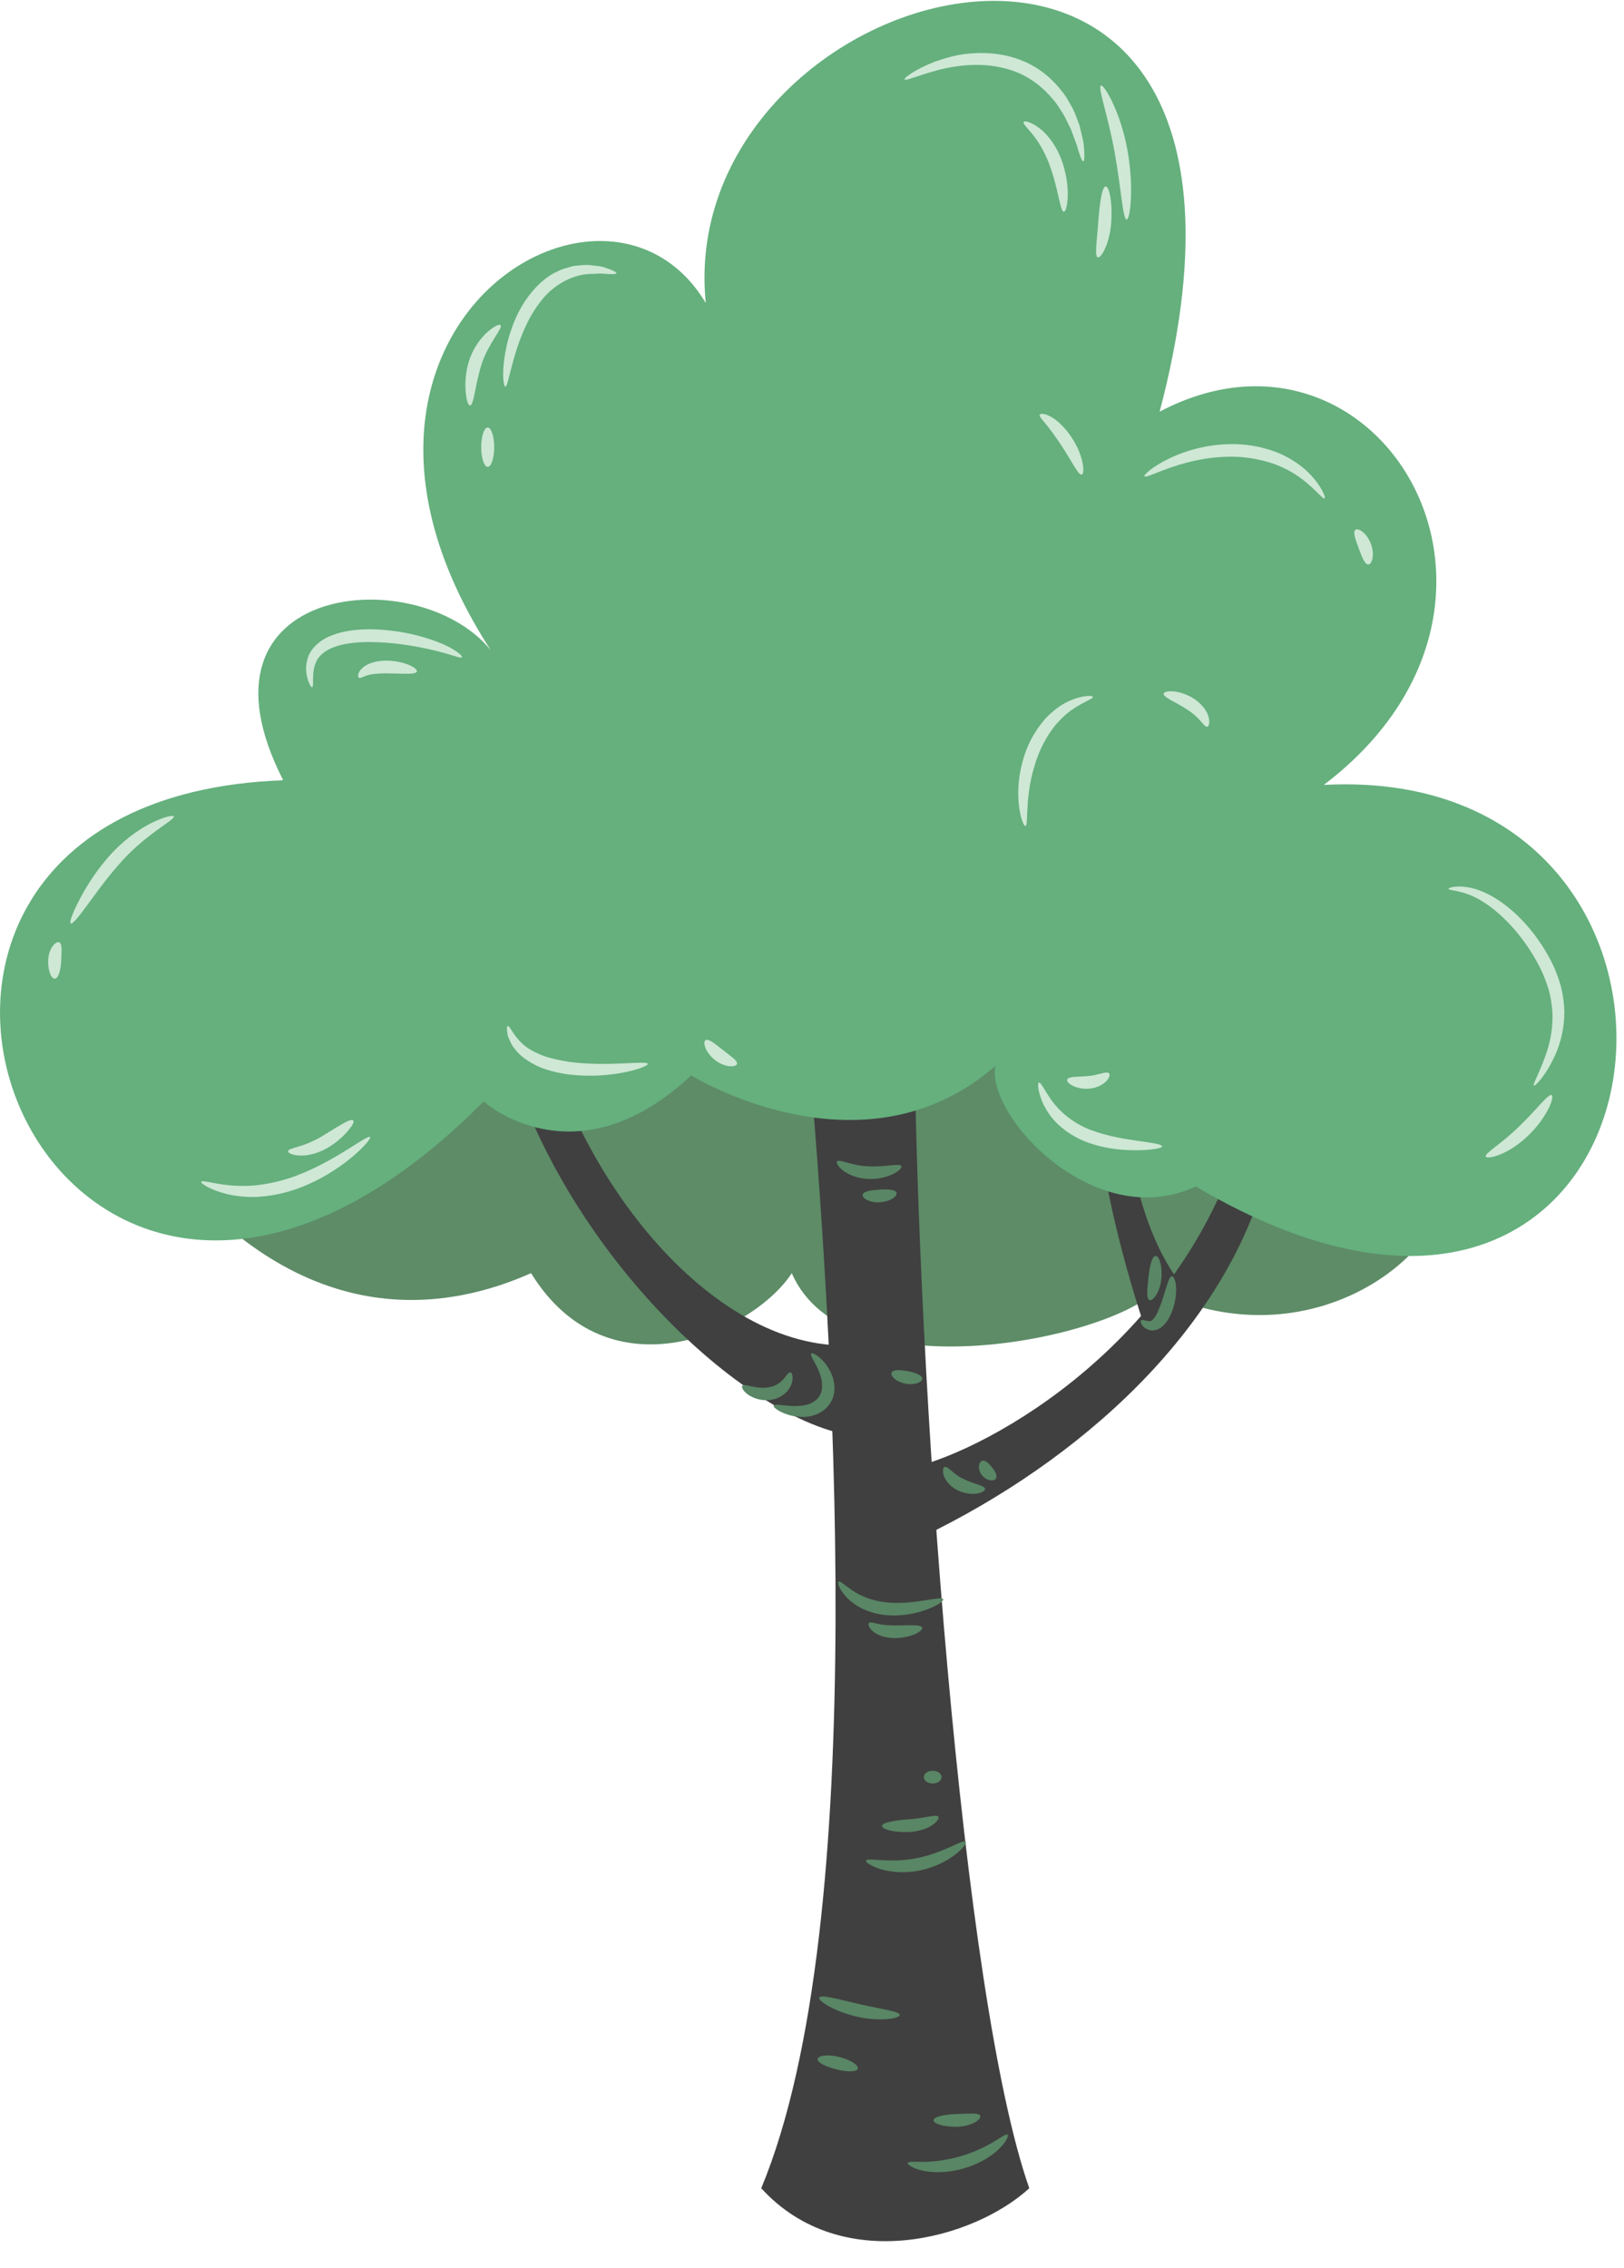 <svg width="58" height="81" viewBox="0 0 58 81" fill="none" xmlns="http://www.w3.org/2000/svg">
<g opacity="0.75" clip-path="url(#clip0_613_14474)">
<path d="M6.205 41.867C11.121 47.689 16.122 46.732 18.966 45.465C21.725 49.938 26.899 47.576 28.278 45.465C30.175 49.852 39.72 47.772 41.272 46.085C46.533 48.615 51.418 45.155 51.763 42.205C46.934 33.008 16.552 31.321 6.205 41.867Z" fill="#276534"/>
<path d="M28.827 36.974C29.746 47.435 31.157 68.609 27.187 78.143C30.063 81.294 34.803 79.944 36.76 78.143C34.346 71.281 32.766 49.459 32.649 36.523C31.731 36.637 28.827 36.974 28.827 36.974Z" fill="black"/>
<path d="M32.104 52.496C34.346 52.241 41.332 48.784 44.003 41.612C44.781 41.526 45.126 42.287 45.126 42.287C43.401 48.023 37.967 52.578 32.449 55.109C31.498 54.603 32.104 52.496 32.104 52.496Z" fill="black"/>
<path d="M39.174 37.481C38.745 41.278 40.899 47.434 40.899 47.434C41.673 46.928 42.451 46.171 42.451 46.171C40.036 43.554 40.036 37.904 40.036 37.904" fill="black"/>
<path d="M19.082 35.625C20.462 42.205 25.635 48.447 30.636 48.027C30.809 49.8 30.809 51.318 30.809 51.318C26.754 50.981 20.201 44.739 18.132 37.653" fill="black"/>
<path d="M17.273 39.336C1.665 55.026 -8.682 28.539 10.115 27.864C6.493 20.778 14.943 20.017 17.53 23.223C10.199 11.919 21.584 4.747 25.206 10.821C23.999 -1.158 47.195 -7.231 41.416 14.701C49.264 10.566 55.817 21.536 47.279 28.029C63.233 27.186 60.301 52.747 42.708 42.37C39.086 44.057 35.204 39.839 35.549 38.066C30.805 42.201 24.685 38.403 24.685 38.403C20.546 42.284 17.27 39.333 17.27 39.333L17.273 39.336Z" fill="#329552"/>
<path d="M23.108 29.493C23.066 29.555 22.647 29.169 21.81 28.711C21.602 28.608 21.352 28.494 21.099 28.477C21.035 28.477 20.976 28.477 20.919 28.494C20.859 28.515 20.789 28.539 20.726 28.57C20.602 28.635 20.486 28.721 20.391 28.835C20.198 29.062 20.071 29.382 20.001 29.734C19.98 29.82 19.969 29.913 19.955 30.002L19.937 30.14L19.93 30.216L19.923 30.336C19.899 30.649 19.906 31.104 19.902 31.497C19.652 31.145 19.399 30.784 19.138 30.415C18.973 30.226 18.825 30.019 18.642 29.834C18.29 29.448 17.878 29.097 17.421 28.773C16.956 28.467 16.446 28.188 15.89 27.991C15.33 27.799 14.736 27.671 14.12 27.616C13.286 27.551 12.459 27.63 11.681 27.795C10.896 27.954 10.199 28.236 9.59 28.625C8.376 29.4 7.563 30.495 7.289 31.524C7.004 32.56 7.264 33.452 7.528 33.986C7.644 34.268 7.792 34.458 7.876 34.599C7.961 34.74 8 34.816 7.989 34.826C7.978 34.836 7.912 34.778 7.802 34.654C7.693 34.526 7.517 34.351 7.37 34.065C7.289 33.927 7.19 33.776 7.134 33.59C7.063 33.407 6.979 33.211 6.951 32.984C6.835 32.54 6.859 32.006 6.975 31.441C7.232 30.312 8.077 29.114 9.362 28.27C9.999 27.847 10.776 27.523 11.586 27.355C12.399 27.175 13.272 27.089 14.159 27.158C14.817 27.217 15.454 27.355 16.048 27.564C16.647 27.778 17.185 28.081 17.678 28.412C18.16 28.759 18.589 29.141 18.955 29.551C19.145 29.747 19.297 29.971 19.466 30.171C19.494 30.205 19.494 30.205 19.494 30.209L19.501 30.223L19.515 30.25C19.515 30.25 19.54 30.295 19.55 30.305C19.554 30.264 19.561 30.226 19.564 30.188C19.575 30.105 19.589 30.023 19.599 29.944C19.617 29.844 19.635 29.747 19.659 29.651C19.747 29.269 19.902 28.904 20.159 28.625C20.286 28.484 20.441 28.381 20.602 28.301C20.687 28.267 20.764 28.243 20.852 28.219C20.944 28.195 21.039 28.198 21.123 28.201C21.461 28.246 21.707 28.387 21.922 28.511C22.348 28.77 22.637 29.024 22.834 29.197C22.929 29.283 23.003 29.355 23.048 29.403C23.094 29.451 23.115 29.479 23.112 29.482L23.108 29.493Z" fill="#329552"/>
<path d="M50.011 29.661C50.011 29.661 49.884 29.589 49.669 29.444C49.454 29.307 49.124 29.11 48.659 29.014C48.202 28.918 47.603 28.942 46.952 29.066C46.628 29.131 46.294 29.238 45.967 29.396C45.805 29.479 45.643 29.568 45.492 29.682C45.477 29.689 45.446 29.716 45.411 29.744L45.309 29.827L45.206 29.909L45.09 30.019C44.939 30.171 44.784 30.322 44.629 30.477C44.657 30.13 44.714 29.72 44.742 29.345C44.752 29.141 44.763 28.935 44.756 28.725C44.756 28.305 44.714 27.871 44.643 27.434C44.573 26.993 44.453 26.552 44.302 26.115C44.133 25.685 43.932 25.258 43.658 24.865C43.246 24.266 42.683 23.805 42.06 23.522C41.437 23.243 40.758 23.133 40.128 23.181C39.495 23.223 38.903 23.416 38.407 23.691C37.911 23.966 37.495 24.304 37.172 24.662C36.528 25.389 36.253 26.149 36.133 26.676C36.109 26.811 36.074 26.927 36.063 27.031C36.053 27.134 36.042 27.224 36.035 27.296C36.017 27.441 36 27.516 35.982 27.516C35.965 27.516 35.954 27.441 35.94 27.293C35.937 27.217 35.929 27.127 35.926 27.017C35.926 26.907 35.944 26.783 35.958 26.642C36.024 26.087 36.264 25.258 36.922 24.452C37.253 24.053 37.686 23.674 38.217 23.36C38.745 23.047 39.389 22.82 40.093 22.758C40.793 22.696 41.546 22.803 42.25 23.113C42.951 23.422 43.588 23.942 44.038 24.6C44.341 25.027 44.555 25.492 44.735 25.953C44.897 26.421 45.017 26.89 45.087 27.355C45.154 27.819 45.192 28.274 45.185 28.715C45.185 28.935 45.175 29.152 45.157 29.362C45.157 29.4 45.143 29.42 45.143 29.444C45.168 29.424 45.157 29.431 45.263 29.362C45.439 29.241 45.622 29.145 45.805 29.059C46.171 28.897 46.54 28.794 46.889 28.735C47.586 28.628 48.212 28.635 48.712 28.776C49.212 28.914 49.542 29.159 49.743 29.334C49.94 29.517 50.021 29.634 50.007 29.648L50.011 29.661Z" fill="#329552"/>
<path d="M29.774 9.189C29.753 9.206 29.647 9.123 29.464 8.975C29.271 8.848 28.961 8.659 28.56 8.683C28.366 8.707 28.162 8.786 28 8.951C27.845 9.12 27.743 9.357 27.698 9.623C27.662 9.895 27.687 10.191 27.764 10.497C27.775 10.573 27.81 10.649 27.835 10.728L27.877 10.845L27.898 10.903C27.912 10.948 27.93 10.989 27.947 11.031C28.095 11.344 28.25 11.664 28.405 11.991C28.208 11.888 28.018 11.781 27.803 11.681L27.483 11.527C27.434 11.499 27.37 11.478 27.335 11.472L27.265 11.451C27.075 11.392 26.87 11.361 26.659 11.341C26.241 11.299 25.797 11.327 25.354 11.409C24.344 11.595 23.425 12.04 22.802 12.646C22.489 12.945 22.253 13.286 22.109 13.637C21.964 13.988 21.912 14.343 21.919 14.667C21.933 15.321 22.144 15.841 22.302 16.182C22.461 16.526 22.563 16.719 22.535 16.736C22.514 16.75 22.359 16.595 22.144 16.264C21.933 15.937 21.655 15.41 21.591 14.681C21.563 14.319 21.598 13.909 21.75 13.503C21.898 13.097 22.154 12.697 22.499 12.353C23.182 11.657 24.175 11.168 25.269 10.965C25.751 10.879 26.237 10.848 26.705 10.9C26.941 10.928 27.17 10.965 27.391 11.038L27.476 11.062C27.476 11.062 27.476 11.062 27.483 11.062H27.49L27.508 11.079C27.511 11.079 27.508 11.065 27.504 11.052L27.483 10.986L27.441 10.855C27.416 10.769 27.381 10.687 27.37 10.597C27.293 10.249 27.275 9.898 27.338 9.571C27.409 9.247 27.557 8.948 27.779 8.738C28.007 8.528 28.299 8.442 28.549 8.431C29.07 8.445 29.383 8.714 29.559 8.879C29.725 9.068 29.792 9.182 29.774 9.196V9.189Z" fill="#329552"/>
<path d="M28.972 48.333C28.993 48.312 29.053 48.33 29.141 48.385C29.232 48.437 29.345 48.536 29.464 48.681C29.528 48.753 29.577 48.843 29.637 48.939C29.683 49.042 29.742 49.153 29.767 49.283C29.834 49.535 29.823 49.879 29.616 50.158C29.412 50.437 29.088 50.564 28.824 50.592C28.556 50.612 28.324 50.578 28.145 50.52C27.965 50.464 27.831 50.396 27.747 50.334C27.662 50.275 27.62 50.23 27.634 50.199C27.648 50.172 27.708 50.161 27.81 50.165C27.909 50.175 28.046 50.192 28.211 50.203C28.377 50.217 28.567 50.213 28.757 50.179C28.947 50.137 29.127 50.044 29.239 49.893C29.352 49.745 29.38 49.542 29.352 49.356C29.348 49.263 29.309 49.17 29.292 49.084C29.253 49.001 29.232 48.919 29.193 48.846C29.123 48.702 29.06 48.581 29.01 48.498C28.968 48.412 28.954 48.35 28.975 48.33L28.972 48.333Z" fill="#225D31"/>
<path d="M28.226 49.008C28.282 49.015 28.342 49.149 28.282 49.38C28.247 49.49 28.183 49.628 28.06 49.738C27.94 49.852 27.771 49.941 27.588 49.979C27.215 50.055 26.892 49.927 26.712 49.8C26.529 49.666 26.473 49.531 26.512 49.487C26.593 49.387 27.022 49.635 27.494 49.535C27.722 49.487 27.881 49.366 27.99 49.239C28.095 49.111 28.159 48.998 28.229 49.008H28.226Z" fill="#225D31"/>
<path d="M32.192 41.643C32.22 41.698 32.118 41.812 31.907 41.919C31.699 42.025 31.372 42.118 31.002 42.101C30.633 42.084 30.305 41.953 30.115 41.805C29.922 41.657 29.855 41.519 29.894 41.474C29.985 41.378 30.422 41.636 31.027 41.65C31.629 41.681 32.136 41.526 32.195 41.643H32.192Z" fill="#225D31"/>
<path d="M32.019 42.597C32.054 42.714 31.815 42.903 31.435 42.934C31.048 42.965 30.763 42.769 30.812 42.652C30.858 42.532 31.108 42.508 31.403 42.483C31.699 42.463 31.984 42.473 32.019 42.597Z" fill="#225D31"/>
<path d="M32.938 49.235C32.938 49.356 32.674 49.473 32.333 49.411C31.988 49.345 31.784 49.118 31.847 49.011C31.91 48.901 32.157 48.919 32.424 48.967C32.695 49.018 32.938 49.111 32.941 49.239L32.938 49.235Z" fill="#225D31"/>
<path d="M41.849 45.579C41.986 45.558 42.117 46.167 41.849 46.853C41.782 47.025 41.694 47.187 41.56 47.321C41.501 47.39 41.409 47.445 41.321 47.483C41.268 47.496 41.219 47.507 41.17 47.514C41.12 47.514 41.075 47.503 41.033 47.493C40.871 47.441 40.8 47.345 40.769 47.283C40.733 47.218 40.73 47.173 40.755 47.152C40.779 47.132 40.825 47.132 40.885 47.149C40.941 47.169 41.026 47.187 41.082 47.176C41.163 47.176 41.307 46.983 41.416 46.687C41.641 46.102 41.726 45.589 41.846 45.575L41.849 45.579Z" fill="#225D31"/>
<path d="M41.275 44.849C41.398 44.849 41.522 45.203 41.476 45.675C41.43 46.154 41.159 46.488 41.047 46.426C40.93 46.367 40.976 46.037 41.015 45.627C41.057 45.214 41.142 44.849 41.275 44.852V44.849Z" fill="#225D31"/>
<path d="M35.18 53.171C35.187 53.229 35.088 53.301 34.909 53.333C34.733 53.364 34.469 53.35 34.208 53.222C33.948 53.098 33.768 52.878 33.709 52.699C33.649 52.52 33.684 52.4 33.74 52.382C33.87 52.358 34.047 52.654 34.416 52.816C34.779 52.999 35.162 53.04 35.18 53.171Z" fill="#225D31"/>
<path d="M35.581 52.778C35.56 52.837 35.489 52.875 35.391 52.864C35.292 52.857 35.162 52.799 35.064 52.675C34.969 52.551 34.944 52.403 34.969 52.306C34.993 52.207 35.057 52.158 35.12 52.158C35.25 52.172 35.345 52.303 35.433 52.403C35.514 52.513 35.62 52.658 35.581 52.778Z" fill="#225D31"/>
<path d="M33.684 57.11C33.709 57.165 33.519 57.313 33.16 57.454C32.804 57.595 32.269 57.729 31.653 57.678C31.347 57.65 31.059 57.568 30.816 57.454C30.573 57.34 30.379 57.189 30.242 57.048C29.968 56.755 29.901 56.517 29.947 56.486C30.006 56.445 30.168 56.61 30.453 56.803C30.738 56.996 31.171 57.178 31.696 57.227C32.22 57.271 32.709 57.203 33.068 57.144C33.427 57.086 33.656 57.048 33.684 57.106V57.11Z" fill="#225D31"/>
<path d="M32.938 58.122C32.98 58.232 32.561 58.494 31.953 58.497C31.65 58.497 31.361 58.407 31.192 58.27C31.02 58.132 30.992 57.991 31.038 57.956C31.09 57.915 31.196 57.956 31.344 57.987C31.491 58.022 31.703 58.042 31.953 58.046C32.452 58.046 32.896 58.001 32.934 58.125L32.938 58.122Z" fill="#225D31"/>
<path d="M34.49 65.769C34.529 65.814 34.406 66 34.124 66.22C33.846 66.44 33.395 66.685 32.846 66.795C32.297 66.909 31.777 66.85 31.435 66.743C31.087 66.633 30.907 66.495 30.928 66.444C30.974 66.316 31.787 66.557 32.755 66.351C33.723 66.162 34.406 65.662 34.494 65.769H34.49Z" fill="#225D31"/>
<path d="M33.511 64.87C33.547 64.918 33.487 65.039 33.315 65.163C33.145 65.287 32.864 65.387 32.561 65.414C31.953 65.459 31.502 65.325 31.502 65.208C31.498 65.073 31.984 65.004 32.516 64.963C33.047 64.929 33.427 64.777 33.515 64.874L33.511 64.87Z" fill="#225D31"/>
<path d="M33.628 63.462C33.628 63.586 33.487 63.689 33.311 63.689C33.135 63.689 32.994 63.586 32.994 63.462C32.994 63.338 33.135 63.235 33.311 63.235C33.487 63.235 33.628 63.335 33.628 63.462Z" fill="#225D31"/>
<path d="M32.132 71.956C32.139 72.077 31.446 72.207 30.608 72.018C29.777 71.822 29.207 71.447 29.257 71.336C29.309 71.212 29.95 71.395 30.714 71.574C31.477 71.749 32.128 71.822 32.132 71.956Z" fill="#225D31"/>
<path d="M30.64 73.867C30.612 73.991 30.253 74.001 29.866 73.898C29.478 73.795 29.19 73.653 29.2 73.53C29.211 73.402 29.58 73.35 29.982 73.457C30.383 73.564 30.664 73.746 30.636 73.867H30.64Z" fill="#225D31"/>
<path d="M35.986 76.229C36.032 76.263 35.944 76.484 35.676 76.742C35.412 77.004 34.962 77.279 34.413 77.438C33.864 77.596 33.332 77.599 32.963 77.517C32.593 77.438 32.4 77.293 32.421 77.241C32.445 77.179 32.663 77.203 32.998 77.2C33.332 77.2 33.793 77.145 34.282 77.007C34.772 76.866 35.187 76.666 35.472 76.494C35.761 76.325 35.929 76.191 35.986 76.232V76.229Z" fill="#225D31"/>
<path d="M35.007 75.554C35.032 75.609 34.969 75.706 34.821 75.788C34.673 75.874 34.444 75.936 34.198 75.947C33.705 75.96 33.346 75.84 33.343 75.719C33.339 75.588 33.737 75.506 34.177 75.492C34.613 75.482 34.947 75.441 35.011 75.551L35.007 75.554Z" fill="#225D31"/>
<path d="M2.527 32.98C2.474 32.949 2.569 32.66 2.791 32.219C3.013 31.782 3.361 31.187 3.868 30.608C4.375 30.026 4.959 29.61 5.416 29.386C5.874 29.162 6.187 29.1 6.208 29.152C6.268 29.276 5.159 29.796 4.22 30.901C3.741 31.445 3.365 31.992 3.072 32.381C2.784 32.774 2.587 33.008 2.527 32.977V32.98Z" fill="#BEE0C7"/>
<path d="M1.953 34.95C1.83 34.946 1.707 34.671 1.721 34.275C1.732 34.075 1.798 33.889 1.89 33.776C1.978 33.662 2.073 33.624 2.126 33.655C2.231 33.731 2.193 33.979 2.186 34.303C2.171 34.633 2.087 34.953 1.953 34.95Z" fill="#BEE0C7"/>
<path d="M16.495 23.474C16.457 23.526 16.122 23.371 15.535 23.233C14.95 23.092 14.123 22.933 13.215 22.927C12.765 22.927 12.335 22.968 11.987 23.088C11.639 23.202 11.389 23.402 11.29 23.639C11.181 23.873 11.185 24.111 11.178 24.273C11.185 24.435 11.178 24.535 11.149 24.541C11.118 24.552 11.065 24.469 11.002 24.3C10.952 24.132 10.882 23.863 10.984 23.526C11.072 23.181 11.42 22.851 11.836 22.696C12.251 22.527 12.73 22.472 13.219 22.472C14.197 22.483 15.049 22.699 15.637 22.927C16.228 23.151 16.538 23.422 16.495 23.474Z" fill="#BEE0C7"/>
<path d="M14.887 23.98C14.848 24.104 14.359 24.049 13.796 24.046C13.514 24.046 13.275 24.066 13.127 24.114C12.976 24.156 12.881 24.232 12.821 24.204C12.768 24.187 12.761 24.011 12.955 23.843C13.145 23.674 13.469 23.591 13.796 23.591C14.461 23.598 14.929 23.867 14.887 23.98Z" fill="#BEE0C7"/>
<path d="M18.047 13.802C17.988 13.802 17.928 13.424 18.009 12.818C18.054 12.518 18.121 12.157 18.259 11.774C18.389 11.389 18.579 10.972 18.871 10.583C19.16 10.197 19.518 9.86 19.923 9.688C20.018 9.633 20.12 9.602 20.219 9.574C20.317 9.547 20.412 9.512 20.507 9.495C20.701 9.481 20.877 9.45 21.039 9.464C21.201 9.481 21.345 9.499 21.468 9.516C21.591 9.547 21.69 9.585 21.774 9.616C21.94 9.678 22.021 9.726 22.014 9.757C22.003 9.788 21.905 9.795 21.736 9.788C21.651 9.781 21.553 9.774 21.436 9.767C21.32 9.774 21.19 9.781 21.046 9.784C20.476 9.808 19.74 10.146 19.244 10.852C18.987 11.193 18.8 11.568 18.656 11.922C18.508 12.274 18.41 12.604 18.329 12.887C18.174 13.448 18.114 13.809 18.047 13.809V13.802Z" fill="#BEE0C7"/>
<path d="M16.784 14.477C16.721 14.477 16.661 14.302 16.633 14.006C16.608 13.713 16.615 13.289 16.766 12.842C16.918 12.391 17.196 12.043 17.424 11.843C17.657 11.644 17.836 11.568 17.875 11.609C17.974 11.713 17.463 12.222 17.206 12.986C16.96 13.758 16.928 14.484 16.784 14.481V14.477Z" fill="#BEE0C7"/>
<path d="M17.418 16.671C17.291 16.671 17.185 16.357 17.185 15.968C17.185 15.579 17.291 15.266 17.418 15.266C17.544 15.266 17.65 15.579 17.65 15.968C17.65 16.357 17.548 16.671 17.418 16.671Z" fill="#BEE0C7"/>
<path d="M38.685 5.759C38.653 5.763 38.601 5.653 38.537 5.45C38.502 5.35 38.477 5.222 38.421 5.085C38.368 4.947 38.312 4.788 38.245 4.613C38.161 4.448 38.08 4.262 37.974 4.076C37.855 3.897 37.745 3.694 37.58 3.518C37.274 3.153 36.862 2.809 36.352 2.595C35.317 2.168 34.237 2.316 33.512 2.499C32.78 2.695 32.34 2.902 32.304 2.833C32.28 2.791 32.663 2.482 33.413 2.192C33.79 2.065 34.254 1.92 34.8 1.9C35.335 1.869 35.95 1.931 36.538 2.179C37.13 2.42 37.598 2.833 37.921 3.256C38.097 3.463 38.206 3.694 38.323 3.897C38.425 4.11 38.492 4.317 38.562 4.503C38.604 4.695 38.646 4.868 38.682 5.019C38.713 5.171 38.713 5.305 38.724 5.415C38.734 5.632 38.724 5.753 38.696 5.756L38.685 5.759Z" fill="#BEE0C7"/>
<path d="M39.202 9.189C39.086 9.141 39.178 8.6 39.224 7.918C39.276 7.233 39.357 6.658 39.491 6.658C39.614 6.658 39.741 7.23 39.685 7.956C39.635 8.69 39.322 9.244 39.202 9.189Z" fill="#BEE0C7"/>
<path d="M37.995 7.56C37.858 7.56 37.805 6.744 37.467 5.845C37.298 5.398 37.073 5.036 36.876 4.795C36.679 4.554 36.524 4.413 36.559 4.355C36.587 4.306 36.813 4.348 37.105 4.565C37.397 4.778 37.714 5.184 37.904 5.687C38.28 6.703 38.111 7.57 37.995 7.56Z" fill="#BEE0C7"/>
<path d="M40.237 7.839C40.1 7.839 40.044 6.744 39.808 5.439C39.575 4.134 39.195 3.112 39.319 3.057C39.424 3.002 40.019 3.986 40.265 5.357C40.512 6.724 40.357 7.839 40.241 7.836L40.237 7.839Z" fill="#BEE0C7"/>
<path d="M47.311 17.796C47.244 17.838 47.012 17.507 46.523 17.125C46.276 16.936 45.963 16.746 45.583 16.598C45.203 16.457 44.763 16.354 44.288 16.319C43.334 16.261 42.472 16.471 41.874 16.674C41.272 16.881 40.913 17.067 40.874 17.008C40.842 16.963 41.142 16.674 41.747 16.378C42.345 16.085 43.267 15.803 44.32 15.868C44.844 15.906 45.333 16.034 45.752 16.216C46.167 16.405 46.502 16.65 46.741 16.887C47.22 17.373 47.353 17.776 47.311 17.796Z" fill="#BEE0C7"/>
<path d="M48.863 20.158C48.733 20.151 48.641 19.883 48.525 19.58C48.416 19.273 48.307 19.008 48.406 18.922C48.497 18.836 48.814 19.026 48.962 19.425C49.109 19.821 48.99 20.172 48.863 20.158Z" fill="#BEE0C7"/>
<path d="M39.435 20.327C39.364 20.327 39.333 19.866 39.055 19.184C38.784 18.506 38.301 17.583 37.538 16.767C37.158 16.361 36.735 16.034 36.309 15.841C35.884 15.648 35.461 15.61 35.12 15.686C34.427 15.848 34.085 16.233 34.032 16.168C34.011 16.147 34.075 16.044 34.222 15.879C34.377 15.727 34.634 15.507 35.035 15.376C35.43 15.238 35.972 15.249 36.482 15.455C36.992 15.658 37.471 16.02 37.883 16.457C38.706 17.342 39.164 18.34 39.371 19.084C39.583 19.835 39.498 20.334 39.442 20.327H39.435Z" fill="#329552"/>
<path d="M38.629 16.95C38.505 16.97 38.273 16.454 37.879 15.868C37.685 15.576 37.499 15.321 37.355 15.149C37.214 14.973 37.108 14.873 37.133 14.811C37.154 14.756 37.337 14.763 37.569 14.904C37.802 15.042 38.059 15.297 38.27 15.62C38.706 16.268 38.759 16.929 38.629 16.946V16.95Z" fill="#BEE0C7"/>
<path d="M39.034 24.882C39.051 24.955 38.731 25.044 38.323 25.32C38.115 25.454 37.9 25.654 37.693 25.895C37.492 26.146 37.306 26.445 37.151 26.79C36.852 27.478 36.742 28.167 36.707 28.663C36.669 29.162 36.69 29.482 36.623 29.496C36.566 29.51 36.429 29.2 36.38 28.666C36.331 28.136 36.394 27.378 36.725 26.611C36.897 26.232 37.123 25.895 37.372 25.622C37.633 25.361 37.904 25.158 38.161 25.044C38.675 24.81 39.03 24.837 39.037 24.886L39.034 24.882Z" fill="#BEE0C7"/>
<path d="M43.112 25.95C43.046 25.96 42.979 25.86 42.87 25.74C42.764 25.616 42.606 25.471 42.391 25.333C41.965 25.055 41.536 24.899 41.56 24.772C41.571 24.655 42.106 24.607 42.651 24.958C42.919 25.134 43.109 25.388 43.162 25.599C43.222 25.812 43.169 25.946 43.112 25.953V25.95Z" fill="#BEE0C7"/>
<path d="M39.315 37.66C39.34 37.708 38.988 37.928 38.344 38.056C38.023 38.124 37.633 38.149 37.2 38.145C36.767 38.124 36.292 38.059 35.81 37.925C35.328 37.78 34.891 37.574 34.525 37.336C34.353 37.202 34.177 37.088 34.047 36.944C33.98 36.875 33.913 36.809 33.849 36.744C33.797 36.672 33.744 36.603 33.695 36.534C33.318 35.986 33.297 35.563 33.343 35.556C33.42 35.532 33.55 35.897 33.952 36.334C34.001 36.389 34.054 36.444 34.11 36.503C34.173 36.554 34.237 36.609 34.303 36.665C34.43 36.785 34.599 36.871 34.757 36.985C35.102 37.178 35.5 37.353 35.944 37.487C36.39 37.611 36.827 37.684 37.228 37.725C37.629 37.753 37.995 37.763 38.301 37.735C38.914 37.697 39.287 37.591 39.315 37.66Z" fill="#329552"/>
<path d="M39.607 38.324C39.649 38.365 39.632 38.476 39.516 38.603C39.403 38.727 39.181 38.847 38.924 38.875C38.4 38.92 38.066 38.658 38.115 38.551C38.161 38.427 38.513 38.462 38.875 38.424C39.234 38.396 39.509 38.241 39.611 38.328L39.607 38.324Z" fill="#BEE0C7"/>
<path d="M54.783 38.772C54.719 38.734 55.005 38.293 55.254 37.529C55.374 37.147 55.465 36.682 55.444 36.165C55.43 35.907 55.388 35.639 55.318 35.367C55.237 35.098 55.135 34.822 54.998 34.55C54.445 33.459 53.642 32.622 52.963 32.202C52.281 31.765 51.739 31.817 51.735 31.738C51.735 31.713 51.862 31.658 52.112 31.658C52.358 31.655 52.727 31.72 53.122 31.92C53.917 32.309 54.814 33.173 55.409 34.347C55.561 34.644 55.67 34.95 55.754 35.253C55.828 35.559 55.867 35.862 55.87 36.152C55.87 36.733 55.73 37.24 55.561 37.636C55.209 38.424 54.822 38.796 54.779 38.768L54.783 38.772Z" fill="#BEE0C7"/>
<path d="M55.416 39.109C55.529 39.161 55.265 39.894 54.579 40.552C54.241 40.879 53.868 41.113 53.576 41.227C53.283 41.344 53.083 41.358 53.062 41.299C53.02 41.178 53.639 40.838 54.255 40.225C54.881 39.626 55.3 39.044 55.42 39.106L55.416 39.109Z" fill="#BEE0C7"/>
<path d="M13.219 40.6C13.258 40.641 13.029 40.938 12.564 41.327C12.1 41.712 11.392 42.191 10.488 42.494C10.037 42.642 9.583 42.721 9.172 42.742C8.756 42.755 8.383 42.711 8.081 42.635C7.475 42.48 7.162 42.249 7.183 42.205C7.211 42.136 7.567 42.256 8.137 42.322C8.422 42.353 8.763 42.363 9.14 42.328C9.516 42.287 9.921 42.205 10.34 42.07C11.171 41.791 11.871 41.382 12.367 41.075C12.863 40.765 13.173 40.555 13.215 40.607L13.219 40.6Z" fill="#BEE0C7"/>
<path d="M12.617 40.011C12.659 40.059 12.585 40.197 12.427 40.383C12.269 40.569 12.019 40.807 11.677 41.003C11.336 41.199 10.959 41.282 10.695 41.264C10.428 41.251 10.28 41.168 10.287 41.11C10.294 41.044 10.446 41.01 10.66 40.944C10.875 40.882 11.153 40.776 11.445 40.61C12.026 40.263 12.526 39.908 12.617 40.015V40.011Z" fill="#BEE0C7"/>
<path d="M23.136 37.987C23.151 38.045 22.851 38.179 22.337 38.286C21.824 38.393 21.092 38.469 20.279 38.365C19.874 38.307 19.487 38.21 19.156 38.052C18.832 37.887 18.551 37.691 18.389 37.46C18.294 37.356 18.241 37.239 18.199 37.14C18.178 37.091 18.157 37.043 18.139 37.002C18.132 36.957 18.125 36.916 18.118 36.878C18.097 36.726 18.1 36.647 18.132 36.64C18.209 36.62 18.297 36.933 18.635 37.25C18.794 37.415 19.043 37.553 19.328 37.673C19.621 37.79 19.969 37.863 20.338 37.921C21.085 38.018 21.785 37.997 22.292 37.973C22.799 37.952 23.119 37.928 23.133 37.99L23.136 37.987Z" fill="#BEE0C7"/>
<path d="M26.325 37.987C26.314 38.045 26.216 38.09 26.061 38.076C25.91 38.066 25.709 37.99 25.533 37.852C25.174 37.57 25.09 37.198 25.202 37.143C25.319 37.081 25.547 37.288 25.822 37.498C26.089 37.718 26.336 37.859 26.322 37.987H26.325Z" fill="#BEE0C7"/>
<path d="M41.504 40.937C41.504 40.996 41.201 41.061 40.702 41.075C40.205 41.085 39.498 41.051 38.759 40.765C38.393 40.617 38.066 40.411 37.812 40.173C37.552 39.942 37.39 39.674 37.27 39.45C37.056 38.985 37.052 38.672 37.101 38.658C37.172 38.637 37.291 38.913 37.552 39.288C37.816 39.66 38.277 40.087 38.928 40.342C39.583 40.593 40.241 40.683 40.716 40.752C41.194 40.817 41.497 40.868 41.497 40.934L41.504 40.937Z" fill="#BEE0C7"/>
</g>
<defs>
<clipPath id="clip0_613_14474">
<rect width="57.732" height="80" fill="white" transform="translate(0 0.03)"/>
</clipPath>
</defs>
</svg>
